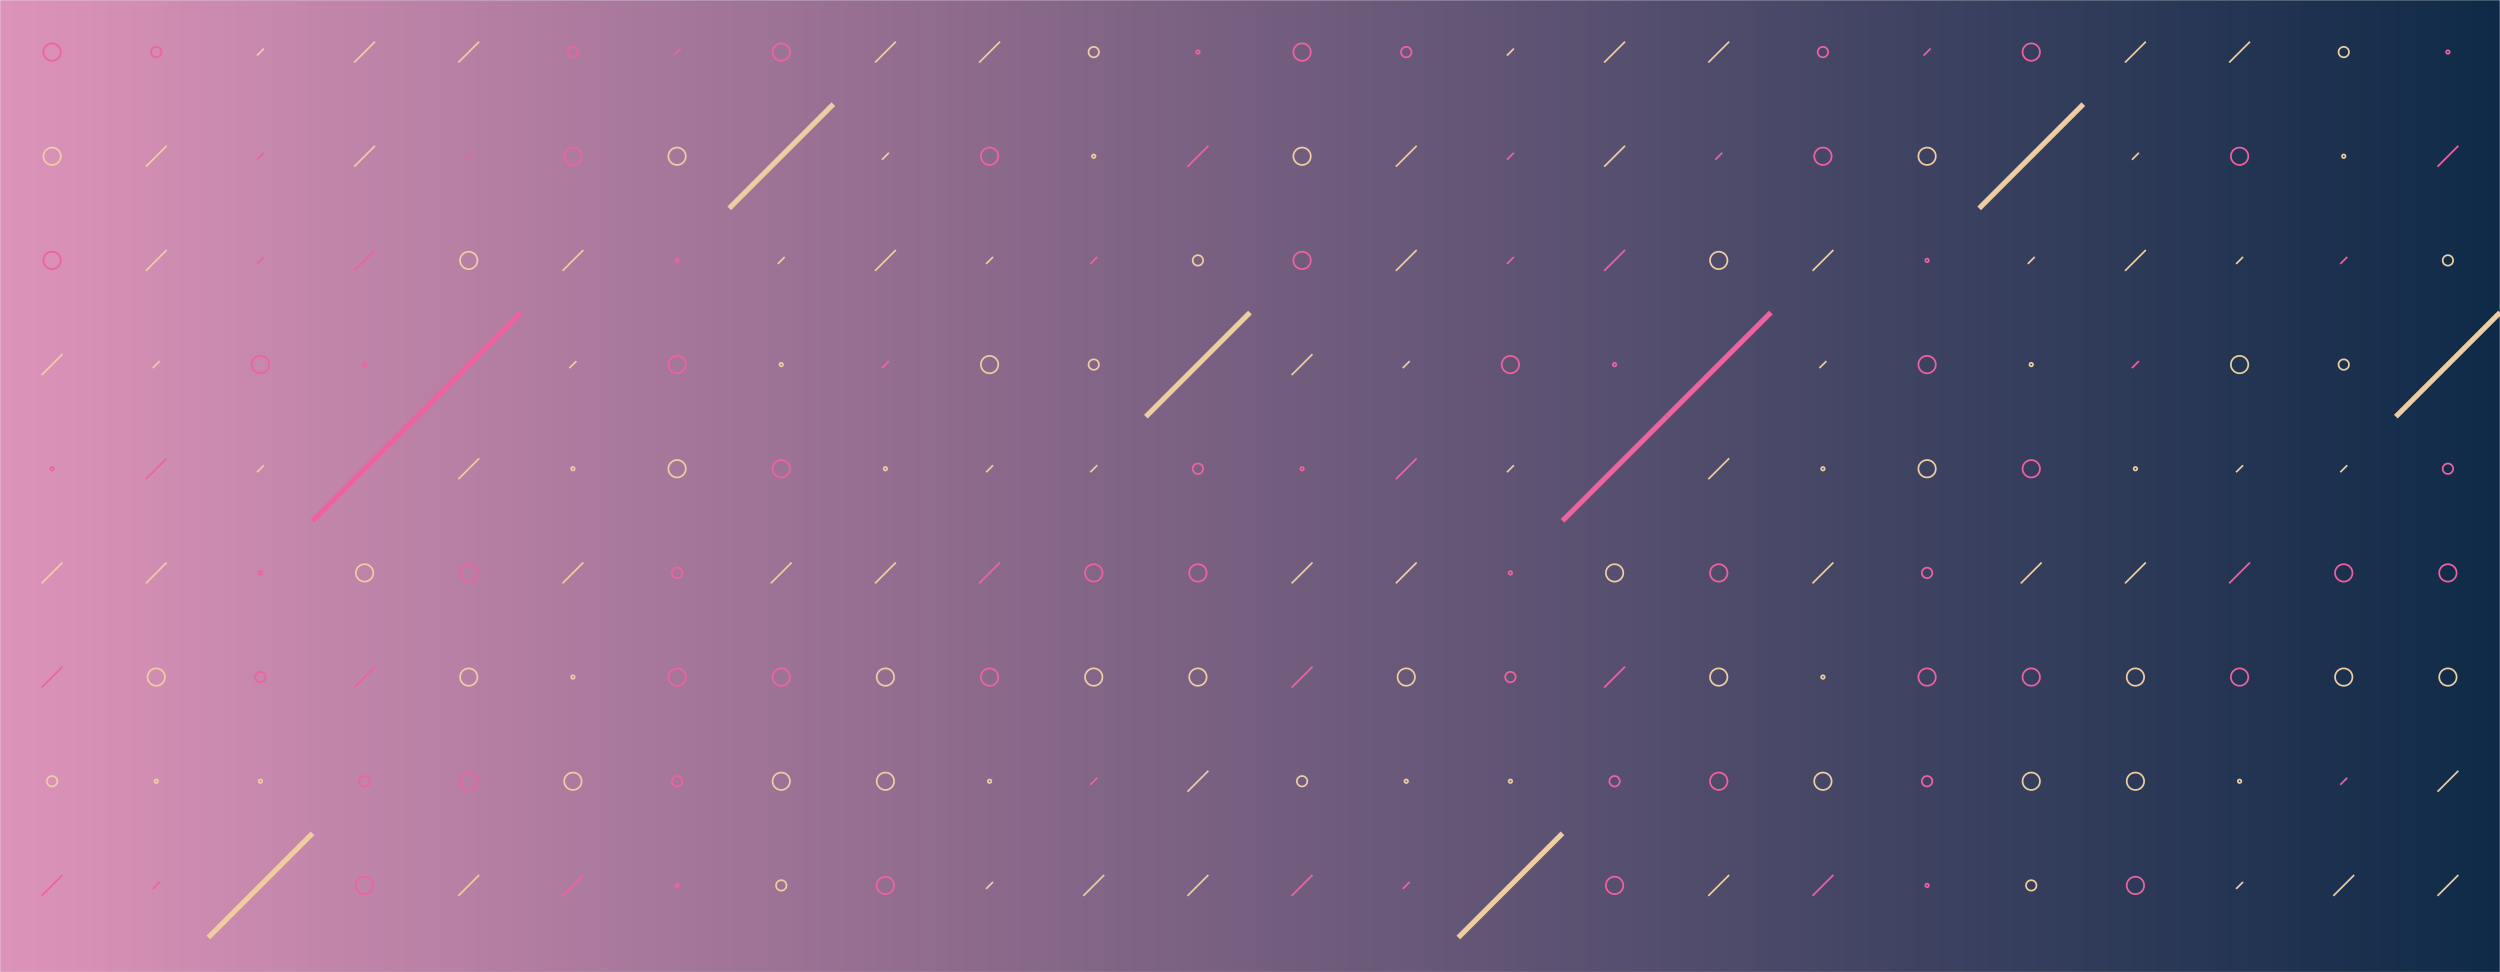 <svg xmlns="http://www.w3.org/2000/svg" version="1.1" xmlns:xlink="http://www.w3.org/1999/xlink" xmlns:svgjs="http://svgjs.com/svgjs" width="1440" height="560" preserveAspectRatio="none" viewBox="0 0 1440 560"><g mask="url(&quot;#SvgjsMask1009&quot;)" fill="none"><rect width="1440" height="560" x="0" y="0" fill="url(#SvgjsLinearGradient1010)"></rect><use xlink:href="#SvgjsSymbol1017" x="0" y="0"></use><use xlink:href="#SvgjsSymbol1017" x="720" y="0"></use></g><defs><mask id="SvgjsMask1009"><rect width="1440" height="560" fill="#ffffff"></rect></mask><linearGradient x1="100%" y1="50%" x2="0%" y2="50%" gradientUnits="userSpaceOnUse" id="SvgjsLinearGradient1010"><stop stop-color="#0e2a47" offset="0"></stop><stop stop-color="rgba(221, 147, 185, 1)" offset="1"></stop></linearGradient><path d="M-1 0 a1 1 0 1 0 2 0 a1 1 0 1 0 -2 0z" id="SvgjsPath1013"></path><path d="M-3 0 a3 3 0 1 0 6 0 a3 3 0 1 0 -6 0z" id="SvgjsPath1014"></path><path d="M-5 0 a5 5 0 1 0 10 0 a5 5 0 1 0 -10 0z" id="SvgjsPath1011"></path><path d="M2 -2 L-2 2z" id="SvgjsPath1015"></path><path d="M6 -6 L-6 6z" id="SvgjsPath1012"></path><path d="M30 -30 L-30 30z" id="SvgjsPath1016"></path></defs><symbol id="SvgjsSymbol1017"><use xlink:href="#SvgjsPath1011" x="30" y="30" stroke="rgba(239, 98, 159, 1)"></use><use xlink:href="#SvgjsPath1011" x="30" y="90" stroke="rgba(238, 205, 163, 1)"></use><use xlink:href="#SvgjsPath1011" x="30" y="150" stroke="rgba(239, 98, 159, 1)"></use><use xlink:href="#SvgjsPath1012" x="30" y="210" stroke="rgba(238, 205, 163, 1)"></use><use xlink:href="#SvgjsPath1013" x="30" y="270" stroke="rgba(239, 98, 159, 1)"></use><use xlink:href="#SvgjsPath1012" x="30" y="330" stroke="rgba(238, 205, 163, 1)"></use><use xlink:href="#SvgjsPath1012" x="30" y="390" stroke="rgba(239, 98, 159, 1)"></use><use xlink:href="#SvgjsPath1014" x="30" y="450" stroke="rgba(238, 205, 163, 1)"></use><use xlink:href="#SvgjsPath1012" x="30" y="510" stroke="rgba(239, 98, 159, 1)"></use><use xlink:href="#SvgjsPath1012" x="30" y="570" stroke="rgba(238, 205, 163, 1)"></use><use xlink:href="#SvgjsPath1014" x="90" y="30" stroke="rgba(239, 98, 159, 1)"></use><use xlink:href="#SvgjsPath1012" x="90" y="90" stroke="rgba(238, 205, 163, 1)"></use><use xlink:href="#SvgjsPath1012" x="90" y="150" stroke="rgba(238, 205, 163, 1)"></use><use xlink:href="#SvgjsPath1015" x="90" y="210" stroke="rgba(238, 205, 163, 1)"></use><use xlink:href="#SvgjsPath1012" x="90" y="270" stroke="rgba(239, 98, 159, 1)"></use><use xlink:href="#SvgjsPath1012" x="90" y="330" stroke="rgba(238, 205, 163, 1)"></use><use xlink:href="#SvgjsPath1011" x="90" y="390" stroke="rgba(238, 205, 163, 1)"></use><use xlink:href="#SvgjsPath1013" x="90" y="450" stroke="rgba(238, 205, 163, 1)"></use><use xlink:href="#SvgjsPath1015" x="90" y="510" stroke="rgba(239, 98, 159, 1)"></use><use xlink:href="#SvgjsPath1012" x="90" y="570" stroke="rgba(238, 205, 163, 1)"></use><use xlink:href="#SvgjsPath1015" x="150" y="30" stroke="rgba(238, 205, 163, 1)"></use><use xlink:href="#SvgjsPath1015" x="150" y="90" stroke="rgba(239, 98, 159, 1)"></use><use xlink:href="#SvgjsPath1015" x="150" y="150" stroke="rgba(239, 98, 159, 1)"></use><use xlink:href="#SvgjsPath1011" x="150" y="210" stroke="rgba(239, 98, 159, 1)"></use><use xlink:href="#SvgjsPath1015" x="150" y="270" stroke="rgba(238, 205, 163, 1)"></use><use xlink:href="#SvgjsPath1013" x="150" y="330" stroke="rgba(239, 98, 159, 1)"></use><use xlink:href="#SvgjsPath1014" x="150" y="390" stroke="rgba(239, 98, 159, 1)"></use><use xlink:href="#SvgjsPath1013" x="150" y="450" stroke="rgba(238, 205, 163, 1)"></use><use xlink:href="#SvgjsPath1016" x="150" y="510" stroke="rgba(238, 205, 163, 1)" stroke-width="3"></use><use xlink:href="#SvgjsPath1011" x="150" y="570" stroke="rgba(238, 205, 163, 1)"></use><use xlink:href="#SvgjsPath1012" x="210" y="30" stroke="rgba(238, 205, 163, 1)"></use><use xlink:href="#SvgjsPath1012" x="210" y="90" stroke="rgba(238, 205, 163, 1)"></use><use xlink:href="#SvgjsPath1012" x="210" y="150" stroke="rgba(239, 98, 159, 1)"></use><use xlink:href="#SvgjsPath1013" x="210" y="210" stroke="rgba(239, 98, 159, 1)"></use><use xlink:href="#SvgjsPath1016" x="210" y="270" stroke="rgba(239, 98, 159, 1)" stroke-width="3"></use><use xlink:href="#SvgjsPath1011" x="210" y="330" stroke="rgba(238, 205, 163, 1)"></use><use xlink:href="#SvgjsPath1012" x="210" y="390" stroke="rgba(239, 98, 159, 1)"></use><use xlink:href="#SvgjsPath1014" x="210" y="450" stroke="rgba(239, 98, 159, 1)"></use><use xlink:href="#SvgjsPath1011" x="210" y="510" stroke="rgba(239, 98, 159, 1)"></use><use xlink:href="#SvgjsPath1012" x="210" y="570" stroke="rgba(239, 98, 159, 1)"></use><use xlink:href="#SvgjsPath1012" x="270" y="30" stroke="rgba(238, 205, 163, 1)"></use><use xlink:href="#SvgjsPath1015" x="270" y="90" stroke="rgba(239, 98, 159, 1)"></use><use xlink:href="#SvgjsPath1011" x="270" y="150" stroke="rgba(238, 205, 163, 1)"></use><use xlink:href="#SvgjsPath1016" x="270" y="210" stroke="rgba(239, 98, 159, 1)" stroke-width="3"></use><use xlink:href="#SvgjsPath1012" x="270" y="270" stroke="rgba(238, 205, 163, 1)"></use><use xlink:href="#SvgjsPath1011" x="270" y="330" stroke="rgba(239, 98, 159, 1)"></use><use xlink:href="#SvgjsPath1011" x="270" y="390" stroke="rgba(238, 205, 163, 1)"></use><use xlink:href="#SvgjsPath1011" x="270" y="450" stroke="rgba(239, 98, 159, 1)"></use><use xlink:href="#SvgjsPath1012" x="270" y="510" stroke="rgba(238, 205, 163, 1)"></use><use xlink:href="#SvgjsPath1011" x="270" y="570" stroke="rgba(239, 98, 159, 1)"></use><use xlink:href="#SvgjsPath1014" x="330" y="30" stroke="rgba(239, 98, 159, 1)"></use><use xlink:href="#SvgjsPath1011" x="330" y="90" stroke="rgba(239, 98, 159, 1)"></use><use xlink:href="#SvgjsPath1012" x="330" y="150" stroke="rgba(238, 205, 163, 1)"></use><use xlink:href="#SvgjsPath1015" x="330" y="210" stroke="rgba(238, 205, 163, 1)"></use><use xlink:href="#SvgjsPath1013" x="330" y="270" stroke="rgba(238, 205, 163, 1)"></use><use xlink:href="#SvgjsPath1012" x="330" y="330" stroke="rgba(238, 205, 163, 1)"></use><use xlink:href="#SvgjsPath1013" x="330" y="390" stroke="rgba(238, 205, 163, 1)"></use><use xlink:href="#SvgjsPath1011" x="330" y="450" stroke="rgba(238, 205, 163, 1)"></use><use xlink:href="#SvgjsPath1012" x="330" y="510" stroke="rgba(239, 98, 159, 1)"></use><use xlink:href="#SvgjsPath1012" x="330" y="570" stroke="rgba(238, 205, 163, 1)"></use><use xlink:href="#SvgjsPath1015" x="390" y="30" stroke="rgba(239, 98, 159, 1)"></use><use xlink:href="#SvgjsPath1011" x="390" y="90" stroke="rgba(238, 205, 163, 1)"></use><use xlink:href="#SvgjsPath1013" x="390" y="150" stroke="rgba(239, 98, 159, 1)"></use><use xlink:href="#SvgjsPath1011" x="390" y="210" stroke="rgba(239, 98, 159, 1)"></use><use xlink:href="#SvgjsPath1011" x="390" y="270" stroke="rgba(238, 205, 163, 1)"></use><use xlink:href="#SvgjsPath1014" x="390" y="330" stroke="rgba(239, 98, 159, 1)"></use><use xlink:href="#SvgjsPath1011" x="390" y="390" stroke="rgba(239, 98, 159, 1)"></use><use xlink:href="#SvgjsPath1014" x="390" y="450" stroke="rgba(239, 98, 159, 1)"></use><use xlink:href="#SvgjsPath1013" x="390" y="510" stroke="rgba(239, 98, 159, 1)"></use><use xlink:href="#SvgjsPath1012" x="390" y="570" stroke="rgba(238, 205, 163, 1)"></use><use xlink:href="#SvgjsPath1011" x="450" y="30" stroke="rgba(239, 98, 159, 1)"></use><use xlink:href="#SvgjsPath1016" x="450" y="90" stroke="rgba(238, 205, 163, 1)" stroke-width="3"></use><use xlink:href="#SvgjsPath1015" x="450" y="150" stroke="rgba(238, 205, 163, 1)"></use><use xlink:href="#SvgjsPath1013" x="450" y="210" stroke="rgba(238, 205, 163, 1)"></use><use xlink:href="#SvgjsPath1011" x="450" y="270" stroke="rgba(239, 98, 159, 1)"></use><use xlink:href="#SvgjsPath1012" x="450" y="330" stroke="rgba(238, 205, 163, 1)"></use><use xlink:href="#SvgjsPath1011" x="450" y="390" stroke="rgba(239, 98, 159, 1)"></use><use xlink:href="#SvgjsPath1011" x="450" y="450" stroke="rgba(238, 205, 163, 1)"></use><use xlink:href="#SvgjsPath1014" x="450" y="510" stroke="rgba(238, 205, 163, 1)"></use><use xlink:href="#SvgjsPath1012" x="450" y="570" stroke="rgba(239, 98, 159, 1)"></use><use xlink:href="#SvgjsPath1012" x="510" y="30" stroke="rgba(238, 205, 163, 1)"></use><use xlink:href="#SvgjsPath1015" x="510" y="90" stroke="rgba(238, 205, 163, 1)"></use><use xlink:href="#SvgjsPath1012" x="510" y="150" stroke="rgba(238, 205, 163, 1)"></use><use xlink:href="#SvgjsPath1015" x="510" y="210" stroke="rgba(239, 98, 159, 1)"></use><use xlink:href="#SvgjsPath1013" x="510" y="270" stroke="rgba(238, 205, 163, 1)"></use><use xlink:href="#SvgjsPath1012" x="510" y="330" stroke="rgba(238, 205, 163, 1)"></use><use xlink:href="#SvgjsPath1011" x="510" y="390" stroke="rgba(238, 205, 163, 1)"></use><use xlink:href="#SvgjsPath1011" x="510" y="450" stroke="rgba(238, 205, 163, 1)"></use><use xlink:href="#SvgjsPath1011" x="510" y="510" stroke="rgba(239, 98, 159, 1)"></use><use xlink:href="#SvgjsPath1012" x="510" y="570" stroke="rgba(239, 98, 159, 1)"></use><use xlink:href="#SvgjsPath1012" x="570" y="30" stroke="rgba(238, 205, 163, 1)"></use><use xlink:href="#SvgjsPath1011" x="570" y="90" stroke="rgba(239, 98, 159, 1)"></use><use xlink:href="#SvgjsPath1015" x="570" y="150" stroke="rgba(238, 205, 163, 1)"></use><use xlink:href="#SvgjsPath1011" x="570" y="210" stroke="rgba(238, 205, 163, 1)"></use><use xlink:href="#SvgjsPath1015" x="570" y="270" stroke="rgba(238, 205, 163, 1)"></use><use xlink:href="#SvgjsPath1012" x="570" y="330" stroke="rgba(239, 98, 159, 1)"></use><use xlink:href="#SvgjsPath1011" x="570" y="390" stroke="rgba(239, 98, 159, 1)"></use><use xlink:href="#SvgjsPath1013" x="570" y="450" stroke="rgba(238, 205, 163, 1)"></use><use xlink:href="#SvgjsPath1015" x="570" y="510" stroke="rgba(238, 205, 163, 1)"></use><use xlink:href="#SvgjsPath1015" x="570" y="570" stroke="rgba(238, 205, 163, 1)"></use><use xlink:href="#SvgjsPath1014" x="630" y="30" stroke="rgba(238, 205, 163, 1)"></use><use xlink:href="#SvgjsPath1013" x="630" y="90" stroke="rgba(238, 205, 163, 1)"></use><use xlink:href="#SvgjsPath1015" x="630" y="150" stroke="rgba(239, 98, 159, 1)"></use><use xlink:href="#SvgjsPath1014" x="630" y="210" stroke="rgba(238, 205, 163, 1)"></use><use xlink:href="#SvgjsPath1015" x="630" y="270" stroke="rgba(238, 205, 163, 1)"></use><use xlink:href="#SvgjsPath1011" x="630" y="330" stroke="rgba(239, 98, 159, 1)"></use><use xlink:href="#SvgjsPath1011" x="630" y="390" stroke="rgba(238, 205, 163, 1)"></use><use xlink:href="#SvgjsPath1015" x="630" y="450" stroke="rgba(239, 98, 159, 1)"></use><use xlink:href="#SvgjsPath1012" x="630" y="510" stroke="rgba(238, 205, 163, 1)"></use><use xlink:href="#SvgjsPath1011" x="630" y="570" stroke="rgba(239, 98, 159, 1)"></use><use xlink:href="#SvgjsPath1013" x="690" y="30" stroke="rgba(239, 98, 159, 1)"></use><use xlink:href="#SvgjsPath1012" x="690" y="90" stroke="rgba(239, 98, 159, 1)"></use><use xlink:href="#SvgjsPath1014" x="690" y="150" stroke="rgba(238, 205, 163, 1)"></use><use xlink:href="#SvgjsPath1016" x="690" y="210" stroke="rgba(238, 205, 163, 1)" stroke-width="3"></use><use xlink:href="#SvgjsPath1014" x="690" y="270" stroke="rgba(239, 98, 159, 1)"></use><use xlink:href="#SvgjsPath1011" x="690" y="330" stroke="rgba(239, 98, 159, 1)"></use><use xlink:href="#SvgjsPath1011" x="690" y="390" stroke="rgba(238, 205, 163, 1)"></use><use xlink:href="#SvgjsPath1012" x="690" y="450" stroke="rgba(238, 205, 163, 1)"></use><use xlink:href="#SvgjsPath1012" x="690" y="510" stroke="rgba(238, 205, 163, 1)"></use><use xlink:href="#SvgjsPath1012" x="690" y="570" stroke="rgba(238, 205, 163, 1)"></use></symbol></svg>